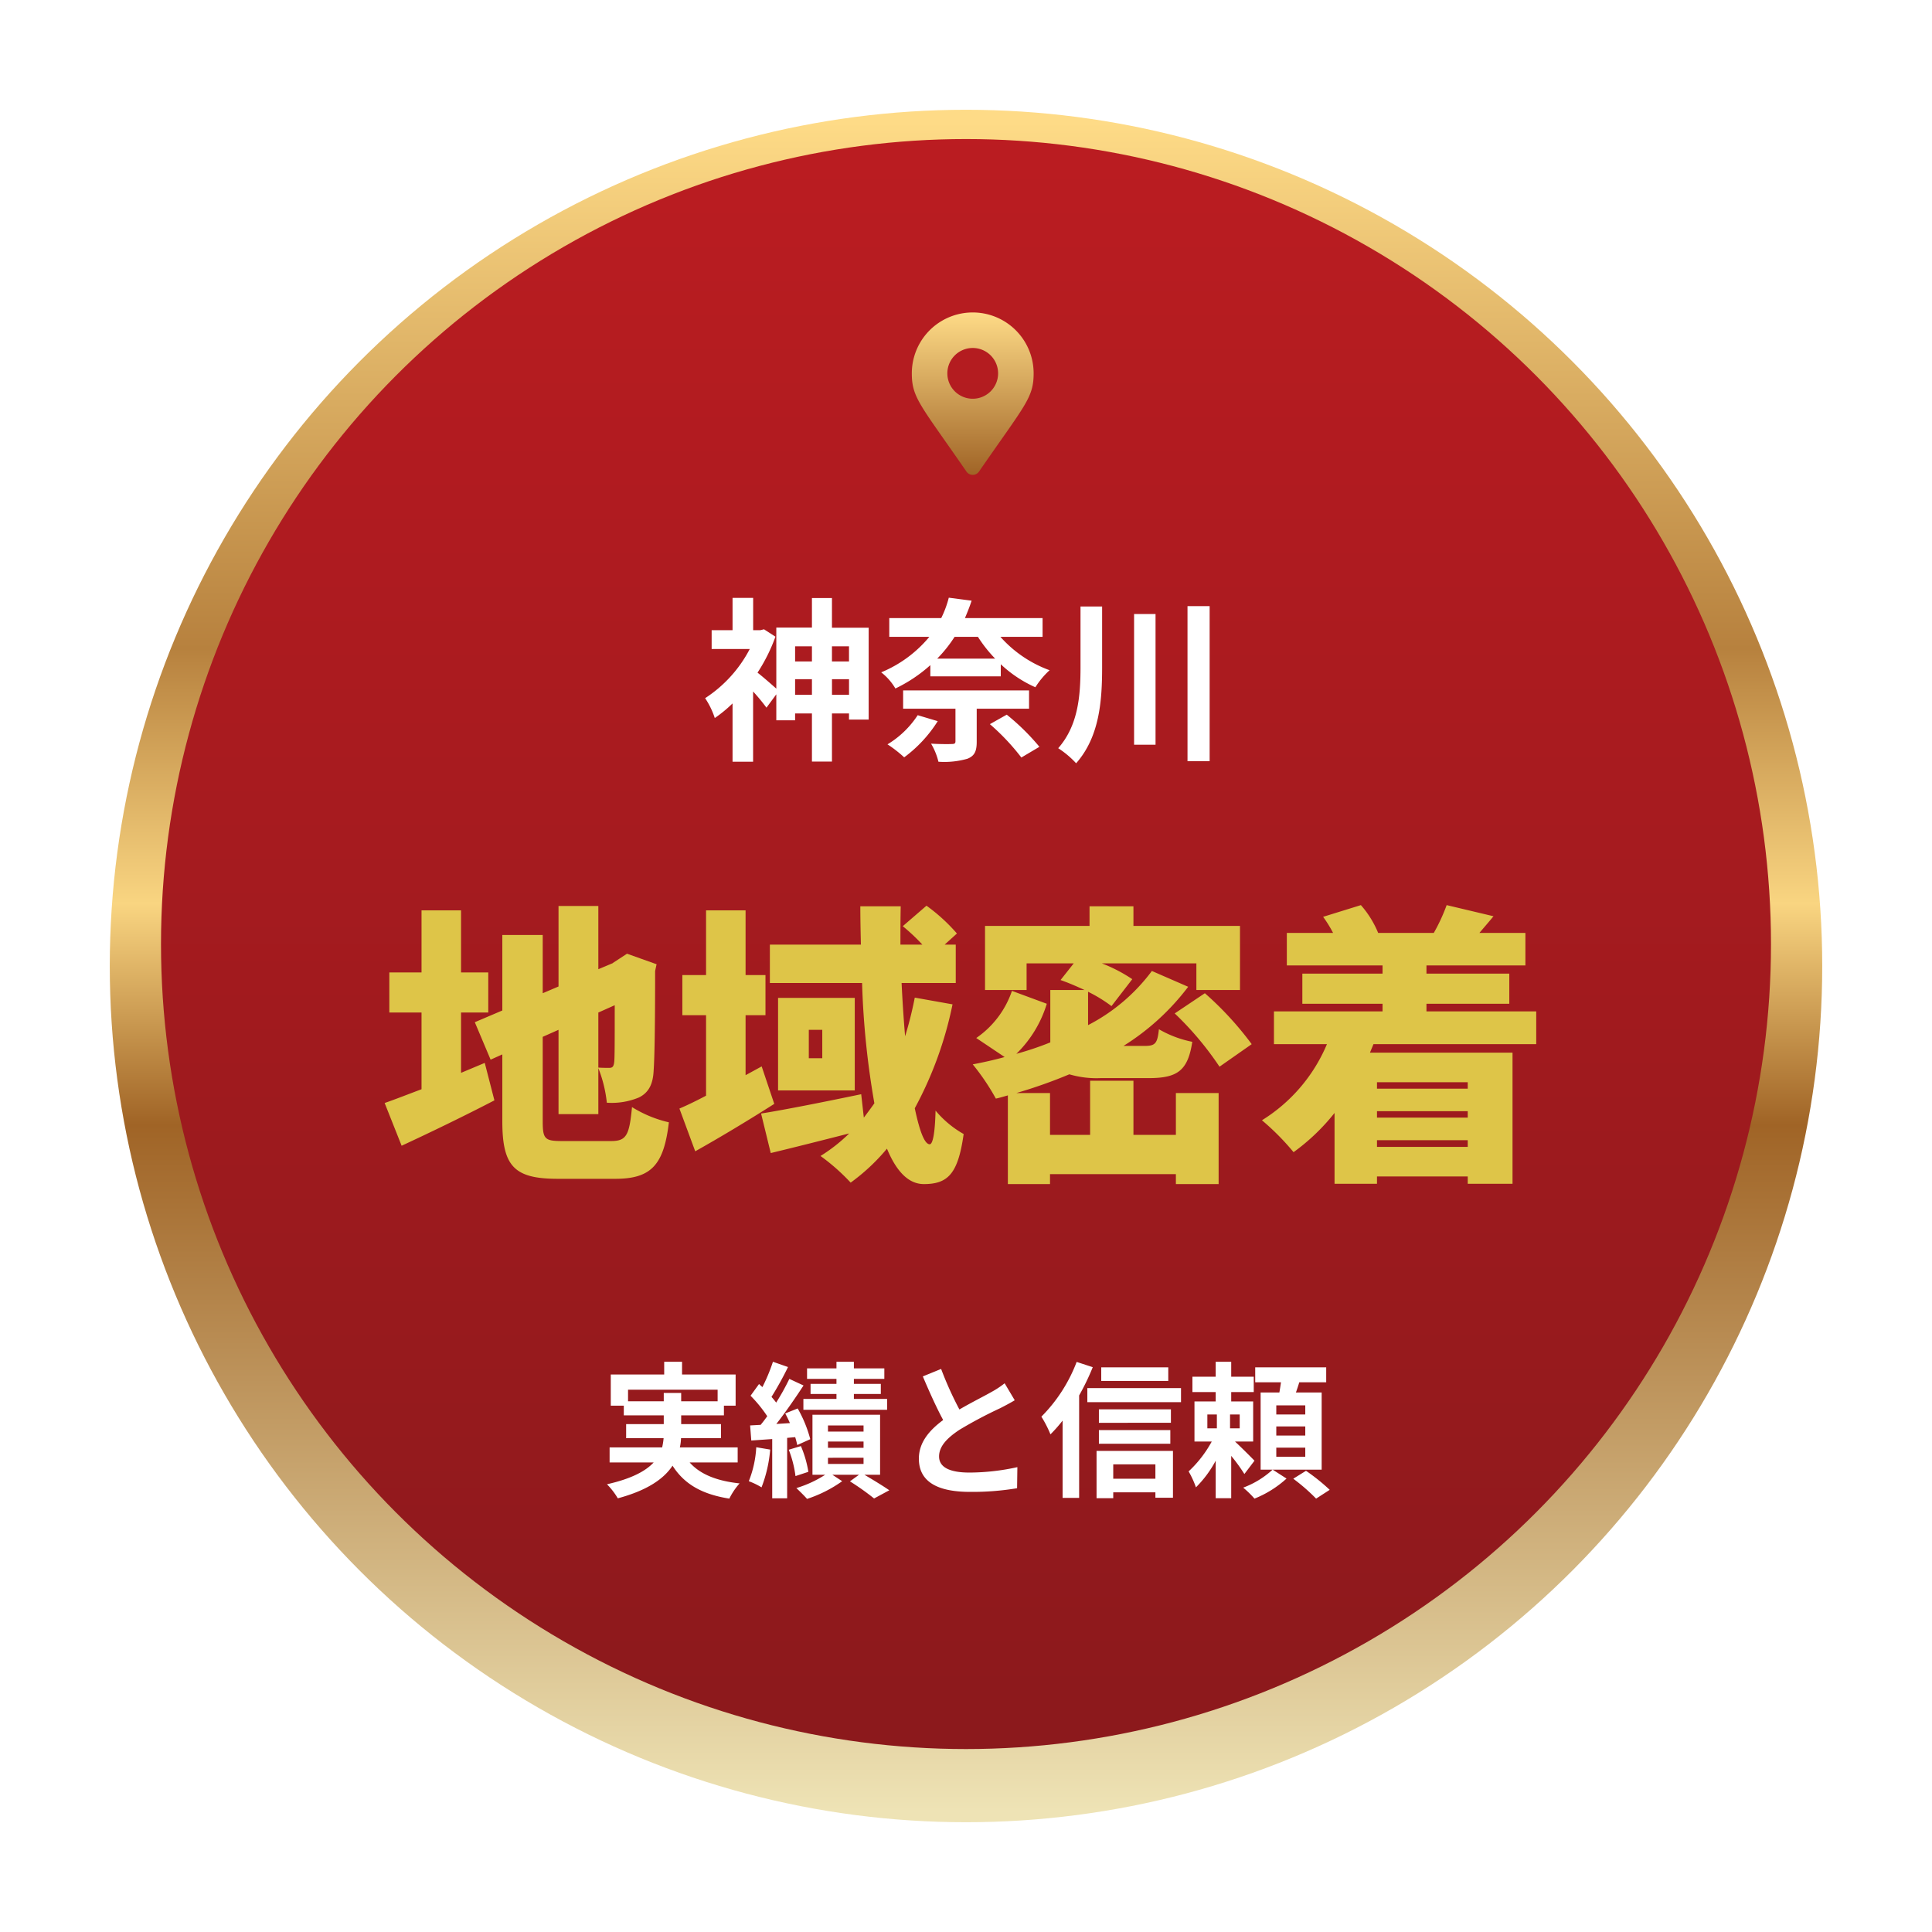 <svg xmlns="http://www.w3.org/2000/svg" xmlns:xlink="http://www.w3.org/1999/xlink" width="264" height="264" viewBox="0 0 264 264">
  <defs>
    <linearGradient id="linear-gradient" x1="0.5" x2="0.5" y2="1" gradientUnits="objectBoundingBox">
      <stop offset="0" stop-color="#fedb87"/>
      <stop offset="0.312" stop-color="#b7813e"/>
      <stop offset="0.463" stop-color="#f9d581"/>
      <stop offset="0.594" stop-color="#a06426"/>
      <stop offset="1" stop-color="#eee3b5"/>
    </linearGradient>
    <filter id="Ellipse_1" x="0" y="0" width="264" height="264" filterUnits="userSpaceOnUse">
      <feOffset dy="3" input="SourceAlpha"/>
      <feGaussianBlur stdDeviation="5" result="blur"/>
      <feFlood flood-opacity="0.161"/>
      <feComposite operator="in" in2="blur"/>
      <feComposite in="SourceGraphic"/>
    </filter>
    <linearGradient id="linear-gradient-2" x1="0.5" x2="0.5" y2="1" gradientUnits="objectBoundingBox">
      <stop offset="0" stop-color="#bb1c21"/>
      <stop offset="1" stop-color="#8b191c"/>
    </linearGradient>
    <linearGradient id="linear-gradient-3" x1="0.5" x2="0.5" y2="1" gradientUnits="objectBoundingBox">
      <stop offset="0" stop-color="#fedb87"/>
      <stop offset="1" stop-color="#a06426"/>
    </linearGradient>
  </defs>
  <g id="Group_411" data-name="Group 411" transform="translate(15054 7322)">
    <g transform="matrix(1, 0, 0, 1, -15054, -7322)" filter="url(#Ellipse_1)">
      <circle id="Ellipse_1-2" data-name="Ellipse 1" cx="117" cy="117" r="117" transform="translate(15 12)" fill="url(#linear-gradient)"/>
    </g>
    <circle id="Ellipse_12" data-name="Ellipse 12" cx="110" cy="110" r="110" transform="translate(-15032 -7303)" fill="url(#linear-gradient-2)"/>
    <path id="Path_262" data-name="Path 262" d="M-18.312-7.056V-9.192h2.328v2.136Zm-5.04,0V-9.192h2.3v2.136Zm2.3-6.624v2.064h-2.3V-13.68Zm5.064,0v2.064h-2.328V-13.68Zm-2.328-2.544V-20.28h-2.736v4.032H-25.92V-7.9c-.648-.576-1.848-1.632-2.568-2.184A23.528,23.528,0,0,0-26.04-15l-1.56-1.008-.5.12h-.984V-20.3H-31.9v4.416h-2.856v2.568h5.208a17.809,17.809,0,0,1-6.1,6.72,10.962,10.962,0,0,1,1.32,2.712A18.037,18.037,0,0,0-31.9-5.88V2.088h2.808v-9.6A27.221,27.221,0,0,1-27.264-5.3l1.344-1.824v3.552h2.568v-.936h2.3V2.064h2.736V-4.512h2.328v.84H-13.3V-16.224ZM-6.6-4.272A12.873,12.873,0,0,1-10.728-.288a16.981,16.981,0,0,1,2.28,1.776A18.179,18.179,0,0,0-3.864-3.456ZM8.616-5.16v-2.5H-8.592v2.5H-1.44V-.72c0,.288-.1.384-.48.384-.36.024-1.728.024-2.856-.048A8.8,8.8,0,0,1-3.768,2.088,11.49,11.49,0,0,0,.192,1.68C1.152,1.3,1.464.672,1.464-.624V-5.16ZM3.264-3.048a30.683,30.683,0,0,1,4.3,4.56L10.032.048A31.063,31.063,0,0,0,5.568-4.344ZM1.632-14.976A18.584,18.584,0,0,0,3.984-12h-7.92A18.2,18.2,0,0,0-1.56-14.976Zm8.832,0v-2.568H-.144C.192-18.336.5-19.1.768-19.92l-3.12-.408a13.972,13.972,0,0,1-1.032,2.784h-7.1v2.568h5.472a16.922,16.922,0,0,1-6.576,4.848A7.768,7.768,0,0,1-9.648-7.92a20.212,20.212,0,0,0,4.776-3.192v1.536H4.752v-1.656A16.932,16.932,0,0,0,9.48-8.088a11.139,11.139,0,0,1,1.944-2.328,16.578,16.578,0,0,1-6.72-4.56Zm5.184-4.152v8.256c0,3.96-.312,7.992-3.048,11.112A12.682,12.682,0,0,1,15.048,2.3C18.24-1.32,18.6-6.192,18.6-10.848v-8.28Zm7.32,1.032V-.24H25.9V-18.1Zm7.3-1.08V2.016h3.024V-19.176Z" transform="translate(-14922 -7220)" fill="#fff"/>
    <path id="Path_261" data-name="Path 261" d="M-46.18-11.52V-13.1h12.24v1.58h-4.98v-1.14H-41.3v1.14ZM-31.2-3.16V-5.22h-7.9a6.79,6.79,0,0,0,.16-1.26h5.46V-8.4h-5.44V-9.6h5.84v-1.32h1.6v-4.26H-38.8v-1.74h-2.44v1.74h-7.3v4.26h1.78V-9.6h5.46v1.2h-5.14v1.92h5.12a9.166,9.166,0,0,1-.2,1.26H-48.7v2.06h6.02c-1.1,1.18-3.02,2.22-6.38,2.98a9.706,9.706,0,0,1,1.48,1.92c4.08-1.1,6.3-2.68,7.48-4.46,1.58,2.48,3.96,3.9,7.76,4.5A9.253,9.253,0,0,1-30.94-.3c-3.16-.34-5.4-1.26-6.82-2.86ZM-17.7-13.9h-3.54v1.38h3.54v.68h-4.52v1.48h11.44v-1.48h-4.54v-.68h3.68V-13.9h-3.68v-.68h4.16v-1.44h-4.16v-.9H-17.7v.9h-4.02v1.44h4.02ZM-28.66-5.24A14.577,14.577,0,0,1-29.68-.6a9.991,9.991,0,0,1,1.74.84,18.358,18.358,0,0,0,1.18-5.16Zm5.32-1.38a10.883,10.883,0,0,1,.28,1.08l1.78-.8A17.258,17.258,0,0,0-23-10.54l-1.7.68c.22.42.44.86.64,1.32l-1.86.12c1.26-1.6,2.62-3.58,3.72-5.26l-1.94-.9a32.243,32.243,0,0,1-1.8,3.24,10.06,10.06,0,0,0-.64-.78,45.027,45.027,0,0,0,2.26-4.08l-2.06-.72a24.542,24.542,0,0,1-1.44,3.46c-.16-.14-.32-.28-.46-.42l-1.16,1.6a18.406,18.406,0,0,1,2.28,2.8c-.3.42-.6.82-.9,1.18l-1.44.08.16,2.06,2.86-.2v8.1h2.04V-6.52Zm-.88,1.72a14.907,14.907,0,0,1,.92,3.6l1.76-.58A14.878,14.878,0,0,0-22.56-5.4Zm5.36,1.1H-14v.84h-4.86Zm0-2.22H-14v.86h-4.86Zm0-2.2H-14v.84h-4.86Zm7.12,6.74v-8.2h-9.24v8.2h1.74A15.553,15.553,0,0,1-23.18.34c.44.42,1.1,1.06,1.46,1.48A17.733,17.733,0,0,0-16.92-.6l-1.34-.88h3.64l-1.24.9a34.641,34.641,0,0,1,3.3,2.34L-10.48.64c-.8-.56-2.18-1.4-3.4-2.12ZM-3.4-15.94l-2.5,1.02c.9,2.12,1.86,4.26,2.78,5.96C-5.04-7.54-6.44-5.88-6.44-3.68-6.44-.24-3.42.86.56.86A37.143,37.143,0,0,0,6.98.36l.04-2.88a30.876,30.876,0,0,1-6.54.74c-2.78,0-4.16-.76-4.16-2.2,0-1.4,1.12-2.54,2.78-3.64a59.2,59.2,0,0,1,5.58-2.96c.74-.38,1.38-.72,1.98-1.08L5.28-13.98a12.5,12.5,0,0,1-1.86,1.22c-.94.54-2.68,1.4-4.32,2.36A47.507,47.507,0,0,1-3.4-15.94Zm31.04-.22H18.48v1.86h9.16ZM15.12-16.9A21.279,21.279,0,0,1,10.3-9.42,15.408,15.408,0,0,1,11.54-7,19.481,19.481,0,0,0,13.2-8.88V1.68h2.26v-14a32.435,32.435,0,0,0,1.86-3.86Zm10.76,14V-.94H20.12V-2.9ZM17.84,1.72h2.28V.92h5.76v.74h2.4v-6.4H17.84Zm.32-7.44h9.76V-7.58H18.16ZM28-10.42H18.16v1.84H28Zm-11.42-2.9v1.92h12.8v-1.92Zm16.4,3.6h1.3v1.9h-1.3Zm4.42,1.9H36.08v-1.9H37.4ZM39.42-3.4c-.38-.4-1.76-1.78-2.66-2.62h2.48V-11.5h-3v-1.28h3.08v-2.1H36.24v-2.04H34.12v2.04H30.94v2.1h3.18v1.28h-2.9v5.48h2.36a16.065,16.065,0,0,1-3.16,4.08,12.621,12.621,0,0,1,1,2.18,15.244,15.244,0,0,0,2.7-3.64V1.72h2.12V-4.06a23.956,23.956,0,0,1,1.8,2.48ZM41.9-2.18A12.268,12.268,0,0,1,37.88.28a13.723,13.723,0,0,1,1.54,1.5A14.529,14.529,0,0,0,43.8-.96Zm4.46-7.54H42.4v-1.24h3.96Zm0,2.88H42.4V-8.08h3.96Zm0,2.9H42.4V-5.18h3.96Zm2.24-8.78H45.08c.16-.44.32-.92.46-1.4h3.68v-2.04h-9.7v2.04h3.52c-.06.46-.14.94-.22,1.4H40.26V-2.18H48.6ZM44.72-.94a26.183,26.183,0,0,1,3.12,2.72L49.7.58a26.639,26.639,0,0,0-3.24-2.6Z" transform="translate(-14922 -7119)" fill="#fff" stroke="rgba(0,0,0,0)" stroke-width="1"/>
    <path id="Path_260" data-name="Path 260" d="M-69-11.4v-8.24h3.72v-5.48H-69V-33.6h-5.4v8.48h-4.4v5.48h4.4V-9.16c-1.92.72-3.64,1.4-5.04,1.88l2.32,5.84c3.8-1.76,8.44-4,12.68-6.2l-1.32-5.12Zm21-9.24c0,5.12,0,7.36-.08,7.84-.08.6-.28.72-.68.72-.32,0-.96,0-1.48-.04v-7.52ZM-55.2-2.08c-2.36,0-2.64-.28-2.64-2.72V-16.32l2.16-.96V-5.76h5.44v-6.28a17.743,17.743,0,0,1,1.16,4.72,9.638,9.638,0,0,0,4.4-.72c1.28-.64,1.92-1.76,2-3.72.12-1.68.2-5.84.2-13.56l.2-.92-4.04-1.44-1.04.68-.92.6h.04l-2,.84V-34.2h-5.44v11l-2.16.92v-7.96h-5.52v10.32l-3.76,1.6,2.16,5.12,1.6-.72V-4.8c0,6.2,1.64,7.88,7.6,7.88h7.84c4.96,0,6.64-1.96,7.32-7.72a16.55,16.55,0,0,1-5.04-2.08c-.36,3.84-.76,4.64-2.84,4.64Zm27.28-10.2-2.2,1.2v-8.2h2.72v-5.48h-2.72V-33.6h-5.4v8.84h-3.24v5.48h3.24v11c-1.36.72-2.6,1.32-3.64,1.76L-37-.68c3.36-1.88,7.28-4.24,10.8-6.48ZM-7-21.68A50.91,50.91,0,0,1-8.32-16.4c-.2-2.32-.36-4.76-.48-7.28h7.4v-5.24H-2.92l1.68-1.52a24.255,24.255,0,0,0-4.16-3.8l-3.24,2.8a26.352,26.352,0,0,1,2.68,2.52h-3c0-1.76,0-3.52.04-5.24h-5.52c0,1.72.04,3.48.08,5.24H-26.8v5.24h12.6A114.464,114.464,0,0,0-12.52-7.24c-.48.68-.96,1.32-1.44,1.96l-.36-3.2c-5,1.04-10.2,2.08-13.68,2.64l1.32,5.4c3.16-.76,6.96-1.72,10.72-2.68A22.553,22.553,0,0,1-19.88-.04,28.174,28.174,0,0,1-15.76,3.6,27.214,27.214,0,0,0-10.8-1.04c1.24,3,2.88,4.84,5.04,4.84,3.32,0,4.68-1.44,5.44-6.84a13.846,13.846,0,0,1-3.84-3.2c-.08,3.24-.4,4.6-.8,4.6-.72,0-1.4-1.88-2.04-4.92a51.268,51.268,0,0,0,5.16-14.2ZM-19.64-13.4h-1.84v-3.88h1.84Zm-6.04-8.24V-9H-15.2V-21.64ZM28.68-2.92h-5.8v-7.4H16.96v7.4H11.48V-8.64H6.88a67.685,67.685,0,0,0,7.24-2.56,13.18,13.18,0,0,0,4.28.52h6.56c3.92,0,5.36-1,5.96-4.96a14.786,14.786,0,0,1-4.56-1.72c-.2,1.92-.48,2.28-1.92,2.28H21.52a32.976,32.976,0,0,0,8.84-8.08L25.4-25.32a25.331,25.331,0,0,1-8.72,7.4v-4.56a19.64,19.64,0,0,1,3.2,1.96l2.84-3.68a20.876,20.876,0,0,0-4.16-2.16H31.48v3.64h5.96v-8.76H22.88v-2.68h-6v2.68H2.6v8.76H8.28v-3.64h6.44l-1.8,2.28c1.04.36,2.16.84,3.28,1.36H11.52v7.16A42.1,42.1,0,0,1,6.88-14a16.056,16.056,0,0,0,4.16-6.84L6.28-22.6A12.806,12.806,0,0,1,1.4-16.16l3.88,2.6c-1.44.4-2.88.72-4.36,1A31.033,31.033,0,0,1,4.08-7.88c.56-.12,1.08-.28,1.64-.44V3.8h5.76V2.44h17.2V3.8h5.84V-8.64H28.68Zm-.16-16.6a43.136,43.136,0,0,1,6.12,7.28l4.4-3.08a44.2,44.2,0,0,0-6.4-6.96Zm40.04,9.4v.88H56.16v-.88ZM56.16-1.28V-2.2h12.4v.92Zm12.4-4H56.16v-.88h12.4Zm9.36-10.04V-19.8h-15v-1.04H74.24v-4.12H62.92v-1.12H76.44v-4.44H70.16c.56-.68,1.24-1.44,1.92-2.28l-6.4-1.52a24.665,24.665,0,0,1-1.76,3.8h-7.6a13.493,13.493,0,0,0-2.36-3.8l-5.16,1.6a17.022,17.022,0,0,1,1.36,2.2H43.84v4.44H56.92v1.12H45.96v4.12H56.92v1.04H42.08v4.48h7.24a22.436,22.436,0,0,1-8.88,10.4A34.151,34.151,0,0,1,44.76-.56a28.285,28.285,0,0,0,5.6-5.36V3.76h5.8v-1h12.4v1h6.12V-14.16H55.2c.16-.4.32-.76.48-1.16Z" transform="translate(-14922 -7164)" fill="#dec548"/>
    <path id="Icon_awesome-map-marker-alt" data-name="Icon awesome-map-marker-alt" d="M7.468,21.747C1.169,12.616,0,11.679,0,8.323a8.323,8.323,0,0,1,16.646,0c0,3.356-1.169,4.293-7.468,13.424a1.041,1.041,0,0,1-1.711,0Zm.855-9.956A3.468,3.468,0,1,0,4.855,8.323,3.468,3.468,0,0,0,8.323,11.791Z" transform="translate(-14929.404 -7279.305)" fill="url(#linear-gradient-3)"/>
  </g>
</svg>

